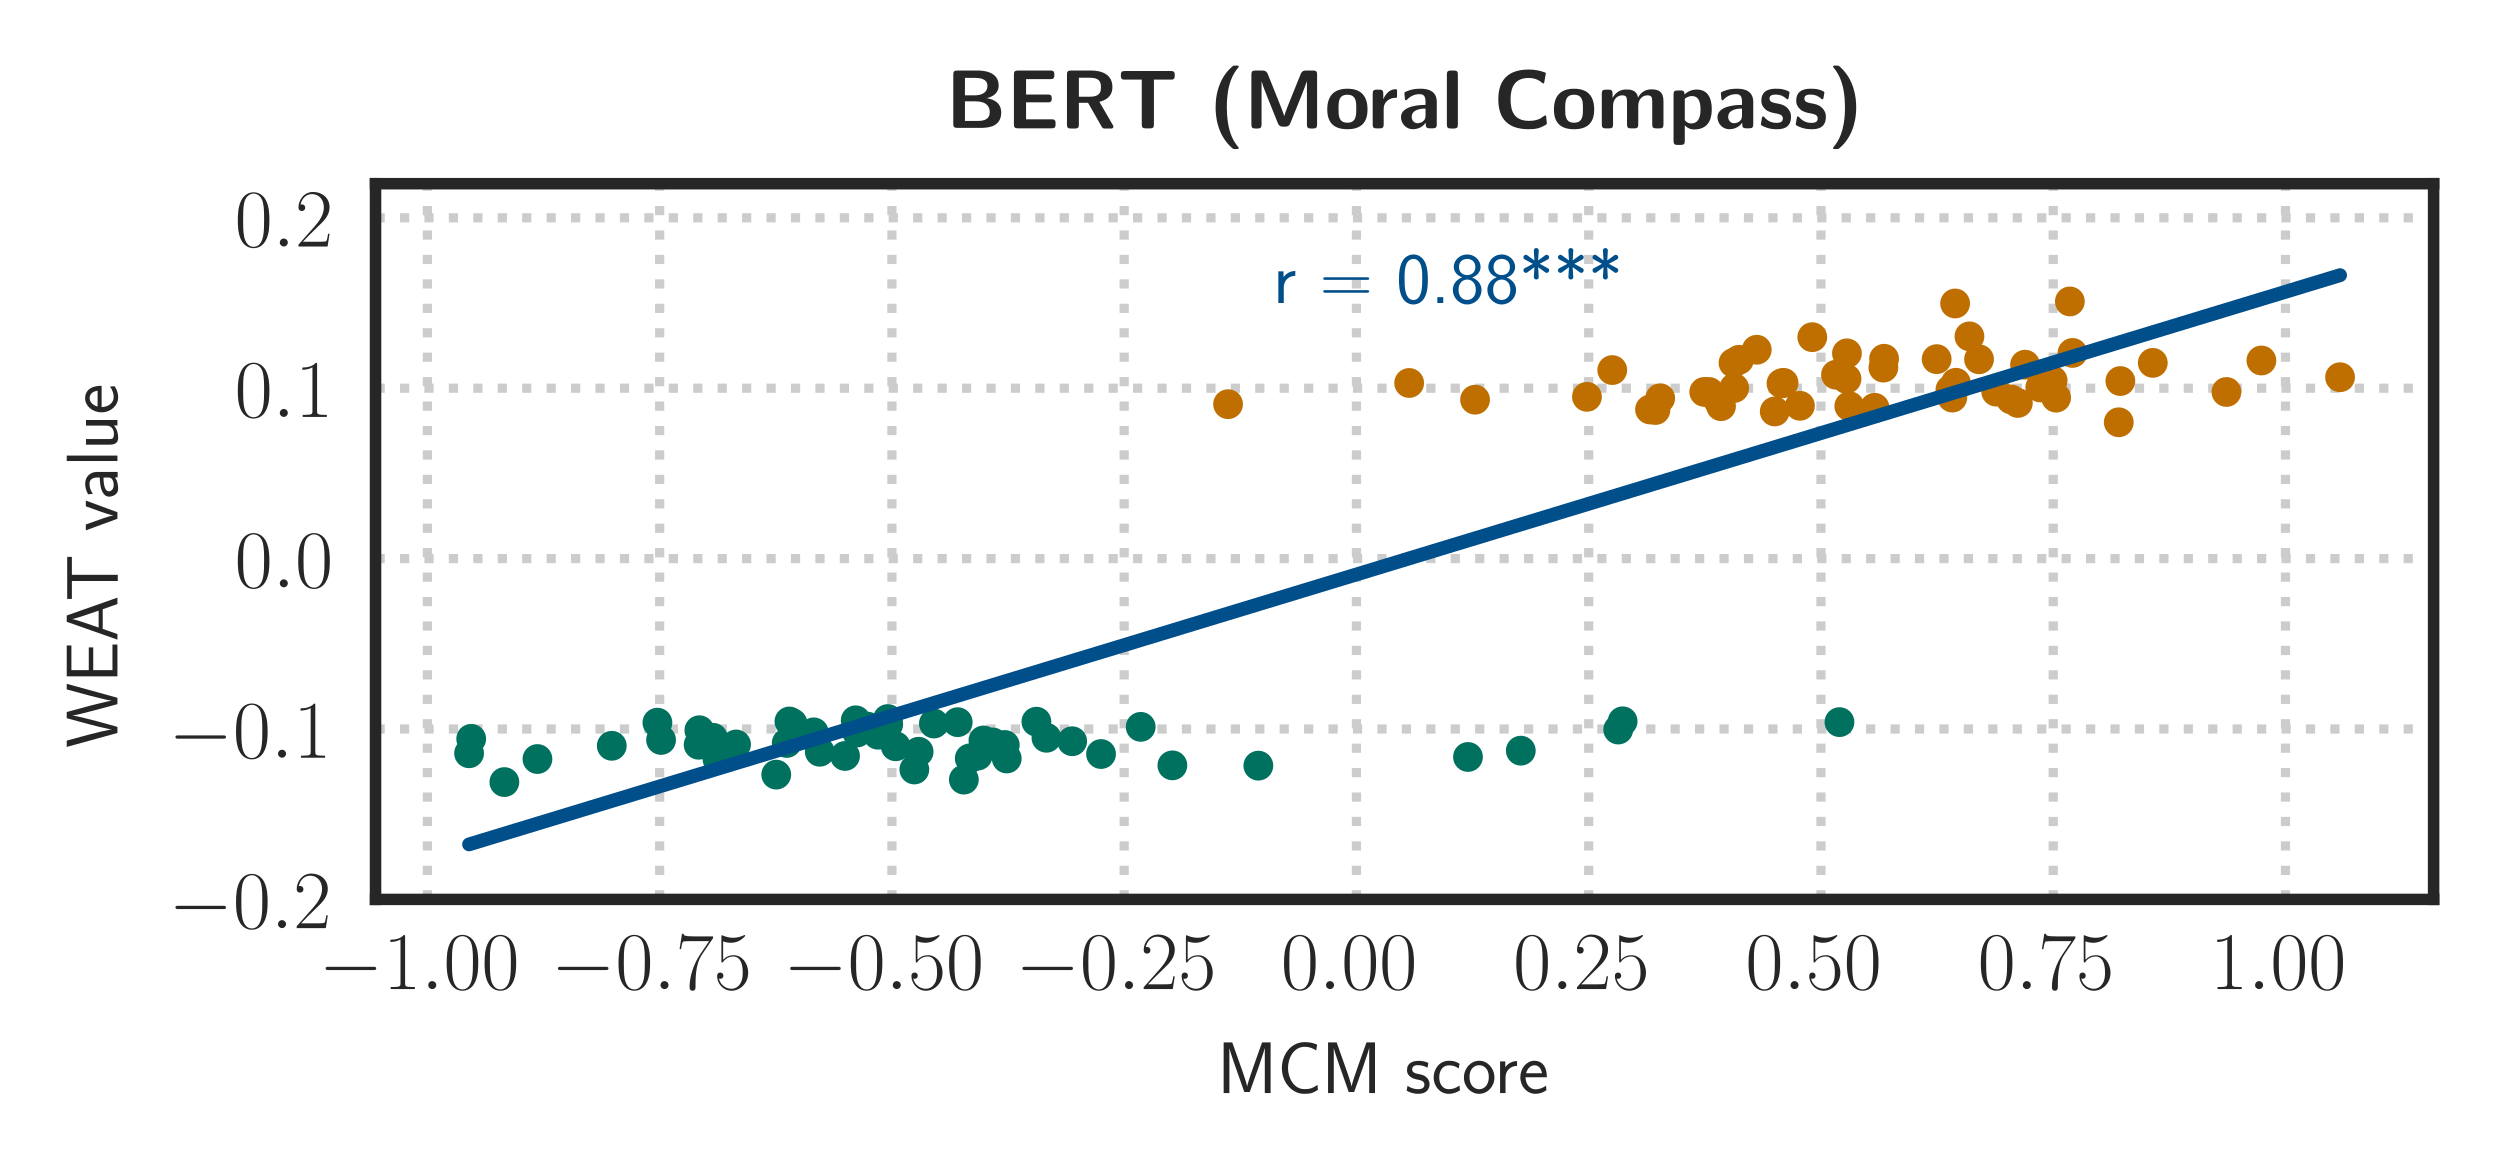 <?xml version="1.0" encoding="utf-8" standalone="no"?>
<!DOCTYPE svg PUBLIC "-//W3C//DTD SVG 1.1//EN"
  "http://www.w3.org/Graphics/SVG/1.1/DTD/svg11.dtd">
<!-- Created with matplotlib (https://matplotlib.org/) -->
<svg height="127.295pt" version="1.1" viewBox="0 0 271.127 127.295" width="271.127pt" xmlns="http://www.w3.org/2000/svg" xmlns:xlink="http://www.w3.org/1999/xlink">
 <defs>
  <style type="text/css">
*{stroke-linecap:butt;stroke-linejoin:round;}
  </style>
 </defs>
 <g id="figure_1">
  <g id="patch_1">
   <path d="M 0 127.295 
L 271.127 127.295 
L 271.127 -0 
L 0 -0 
z
" style="fill:#ffffff;"/>
  </g>
  <g id="axes_1">
   <g id="patch_2">
    <path d="M 40.727 97.541 
L 263.927 97.541 
L 263.927 19.925 
L 40.727 19.925 
z
" style="fill:#ffffff;"/>
   </g>
   <g id="matplotlib.axis_1">
    <g id="xtick_1">
     <g id="line2d_1">
      <path clip-path="url(#p88e2684f22)" d="M 46.351 97.541 
L 46.351 19.925 
" style="fill:none;stroke:#cccccc;stroke-dasharray:1,1.65;stroke-dashoffset:0;"/>
     </g>
     <g id="text_1">
      <!-- $-1.00$ -->
      <defs>
       <path d="M 65.906 23 
C 67.594 23 69.406 23 69.406 25 
C 69.406 27 67.594 27 65.906 27 
L 11.797 27 
C 10.094 27 8.297 27 8.297 25 
C 8.297 23 10.094 23 11.797 23 
z
" id="CMSY10-0"/>
       <path d="M 26.594 63.406 
C 26.594 65.5 26.5 65.5 25.094 65.5 
C 21.203 61.188 15.297 59.797 9.703 59.797 
C 9.406 59.797 8.906 59.797 8.797 59.5 
C 8.703 59.297 8.703 59.094 8.703 57 
C 11.797 57 17 57.594 21 59.984 
L 21 7.203 
C 21 3.688 20.797 2.5 12.203 2.5 
L 9.203 2.5 
L 9.203 0 
C 14 0 19 0 23.797 0 
C 28.594 0 33.594 0 38.406 0 
L 38.406 2.5 
L 35.406 2.5 
C 26.797 2.5 26.594 3.594 26.594 7.156 
z
" id="CMR17-49"/>
       <path d="M 18.406 4.797 
C 18.406 7.688 16 9.672 13.594 9.672 
C 10.703 9.672 8.703 7.281 8.703 4.891 
C 8.703 2 11.094 0 13.5 0 
C 16.406 0 18.406 2.391 18.406 4.797 
z
" id="CMMI12-58"/>
       <path d="M 42 31.641 
C 42 37.75 41.906 48.125 37.703 56.109 
C 34 63.109 28.094 65.594 22.906 65.594 
C 18.094 65.594 12 63.406 8.203 56.203 
C 4.203 48.719 3.797 39.438 3.797 31.641 
C 3.797 25.953 3.906 17.281 7 9.672 
C 11.297 -0.609 19 -2 22.906 -2 
C 27.5 -2 34.5 -0.109 38.594 9.375 
C 41.594 16.281 42 24.359 42 31.641 
z
M 22.906 -0.406 
C 16.5 -0.406 12.703 5.078 11.297 12.688 
C 10.203 18.562 10.203 27.156 10.203 32.75 
C 10.203 40.438 10.203 46.828 11.5 52.922 
C 13.406 61.391 19 64 22.906 64 
C 27 64 32.297 61.297 34.203 53.125 
C 35.5 47.438 35.594 40.734 35.594 32.75 
C 35.594 26.25 35.594 18.266 34.406 12.375 
C 32.297 1.484 26.406 -0.406 22.906 -0.406 
z
" id="CMR17-48"/>
      </defs>
      <g style="fill:#262626;" transform="translate(34.576 107.267)scale(0.09 -0.09)">
       <use transform="scale(0.996)" xlink:href="#CMSY10-0"/>
       <use transform="translate(77.487 0)scale(0.996)" xlink:href="#CMR17-49"/>
       <use transform="translate(123.178 0)scale(0.996)" xlink:href="#CMMI12-58"/>
       <use transform="translate(150.275 0)scale(0.996)" xlink:href="#CMR17-48"/>
       <use transform="translate(195.966 0)scale(0.996)" xlink:href="#CMR17-48"/>
      </g>
     </g>
    </g>
    <g id="xtick_2">
     <g id="line2d_2">
      <path clip-path="url(#p88e2684f22)" d="M 71.54 97.541 
L 71.54 19.925 
" style="fill:none;stroke:#cccccc;stroke-dasharray:1,1.65;stroke-dashoffset:0;"/>
     </g>
     <g id="text_2">
      <!-- $-0.75$ -->
      <defs>
       <path d="M 45.094 61.578 
L 45.094 63.766 
L 21.594 63.766 
C 9.906 63.766 9.703 65.078 9.297 67 
L 7.5 67 
L 4.594 48.344 
L 6.406 48.344 
C 6.703 50.234 7.406 55.312 8.594 57.203 
C 9.203 58 16.594 58 18.297 58 
L 40.297 58 
L 29.203 41.578 
C 21.797 30.531 16.703 15.609 16.703 2.578 
C 16.703 1.391 16.703 -2 20.297 -2 
C 23.906 -2 23.906 1.391 23.906 2.672 
L 23.906 7.266 
C 23.906 23.562 26.703 34.312 31.297 41.188 
z
" id="CMR17-55"/>
       <path d="M 11.406 57.688 
C 12.406 57.281 16.5 56 20.703 56 
C 30 56 35.094 61.109 38 64.062 
C 38 64.953 38 65.5 37.406 65.5 
C 37.297 65.5 37.094 65.5 36.297 65.047 
C 32.797 63.406 28.703 62.078 23.703 62.078 
C 20.703 62.078 16.203 62.484 11.297 64.672 
C 10.203 65.172 10 65.172 9.906 65.172 
C 9.406 65.172 9.297 65.062 9.297 63.078 
L 9.297 34.422 
C 9.297 32.641 9.297 32.141 10.297 32.141 
C 10.797 32.141 11 32.344 11.5 33.031 
C 14.703 37.516 19.094 39.406 24.094 39.406 
C 27.594 39.406 35.094 37.219 35.094 20.141 
C 35.094 16.953 35.094 11.172 32.094 6.578 
C 29.594 2.484 25.703 0.391 21.406 0.391 
C 14.797 0.391 8.094 5 6.297 12.719 
C 6.703 12.609 7.5 12.422 7.906 12.422 
C 9.203 12.422 11.703 13.125 11.703 16.219 
C 11.703 18.906 9.797 20 7.906 20 
C 5.594 20 4.094 18.594 4.094 15.797 
C 4.094 7.094 11 -2 21.594 -2 
C 31.906 -2 41.703 6.875 41.703 19.75 
C 41.703 31.719 33.906 41 24.203 41 
C 19.094 41 14.797 39.109 11.406 35.531 
z
" id="CMR17-53"/>
      </defs>
      <g style="fill:#262626;" transform="translate(59.765 107.267)scale(0.09 -0.09)">
       <use transform="scale(0.996)" xlink:href="#CMSY10-0"/>
       <use transform="translate(77.487 0)scale(0.996)" xlink:href="#CMR17-48"/>
       <use transform="translate(123.178 0)scale(0.996)" xlink:href="#CMMI12-58"/>
       <use transform="translate(150.275 0)scale(0.996)" xlink:href="#CMR17-55"/>
       <use transform="translate(195.966 0)scale(0.996)" xlink:href="#CMR17-53"/>
      </g>
     </g>
    </g>
    <g id="xtick_3">
     <g id="line2d_3">
      <path clip-path="url(#p88e2684f22)" d="M 96.729 97.541 
L 96.729 19.925 
" style="fill:none;stroke:#cccccc;stroke-dasharray:1,1.65;stroke-dashoffset:0;"/>
     </g>
     <g id="text_3">
      <!-- $-0.50$ -->
      <g style="fill:#262626;" transform="translate(84.954 107.267)scale(0.09 -0.09)">
       <use transform="scale(0.996)" xlink:href="#CMSY10-0"/>
       <use transform="translate(77.487 0)scale(0.996)" xlink:href="#CMR17-48"/>
       <use transform="translate(123.178 0)scale(0.996)" xlink:href="#CMMI12-58"/>
       <use transform="translate(150.275 0)scale(0.996)" xlink:href="#CMR17-53"/>
       <use transform="translate(195.966 0)scale(0.996)" xlink:href="#CMR17-48"/>
      </g>
     </g>
    </g>
    <g id="xtick_4">
     <g id="line2d_4">
      <path clip-path="url(#p88e2684f22)" d="M 121.918 97.541 
L 121.918 19.925 
" style="fill:none;stroke:#cccccc;stroke-dasharray:1,1.65;stroke-dashoffset:0;"/>
     </g>
     <g id="text_4">
      <!-- $-0.25$ -->
      <defs>
       <path d="M 41.703 15.453 
L 39.906 15.453 
C 38.906 8.375 38.094 7.172 37.703 6.562 
C 37.203 5.766 30 5.766 28.594 5.766 
L 9.406 5.766 
C 13 9.672 20 16.75 28.5 24.953 
C 34.594 30.734 41.703 37.531 41.703 47.422 
C 41.703 59.219 32.297 66 21.797 66 
C 10.797 66 4.094 56.312 4.094 47.344 
C 4.094 43.438 7 42.938 8.203 42.938 
C 9.203 42.938 12.203 43.547 12.203 47.031 
C 12.203 50.109 9.594 51 8.203 51 
C 7.594 51 7 50.906 6.594 50.703 
C 8.5 59.219 14.297 63.406 20.406 63.406 
C 29.094 63.406 34.797 56.516 34.797 47.422 
C 34.797 38.734 29.703 31.25 24 24.75 
L 4.094 2.281 
L 4.094 0 
L 39.297 0 
z
" id="CMR17-50"/>
      </defs>
      <g style="fill:#262626;" transform="translate(110.143 107.267)scale(0.09 -0.09)">
       <use transform="scale(0.996)" xlink:href="#CMSY10-0"/>
       <use transform="translate(77.487 0)scale(0.996)" xlink:href="#CMR17-48"/>
       <use transform="translate(123.178 0)scale(0.996)" xlink:href="#CMMI12-58"/>
       <use transform="translate(150.275 0)scale(0.996)" xlink:href="#CMR17-50"/>
       <use transform="translate(195.966 0)scale(0.996)" xlink:href="#CMR17-53"/>
      </g>
     </g>
    </g>
    <g id="xtick_5">
     <g id="line2d_5">
      <path clip-path="url(#p88e2684f22)" d="M 147.107 97.541 
L 147.107 19.925 
" style="fill:none;stroke:#cccccc;stroke-dasharray:1,1.65;stroke-dashoffset:0;"/>
     </g>
     <g id="text_5">
      <!-- $0.00$ -->
      <g style="fill:#262626;" transform="translate(138.916 107.267)scale(0.09 -0.09)">
       <use transform="scale(0.996)" xlink:href="#CMR17-48"/>
       <use transform="translate(45.69 0)scale(0.996)" xlink:href="#CMMI12-58"/>
       <use transform="translate(72.788 0)scale(0.996)" xlink:href="#CMR17-48"/>
       <use transform="translate(118.478 0)scale(0.996)" xlink:href="#CMR17-48"/>
      </g>
     </g>
    </g>
    <g id="xtick_6">
     <g id="line2d_6">
      <path clip-path="url(#p88e2684f22)" d="M 172.296 97.541 
L 172.296 19.925 
" style="fill:none;stroke:#cccccc;stroke-dasharray:1,1.65;stroke-dashoffset:0;"/>
     </g>
     <g id="text_6">
      <!-- $0.25$ -->
      <g style="fill:#262626;" transform="translate(164.105 107.267)scale(0.09 -0.09)">
       <use transform="scale(0.996)" xlink:href="#CMR17-48"/>
       <use transform="translate(45.69 0)scale(0.996)" xlink:href="#CMMI12-58"/>
       <use transform="translate(72.788 0)scale(0.996)" xlink:href="#CMR17-50"/>
       <use transform="translate(118.478 0)scale(0.996)" xlink:href="#CMR17-53"/>
      </g>
     </g>
    </g>
    <g id="xtick_7">
     <g id="line2d_7">
      <path clip-path="url(#p88e2684f22)" d="M 197.485 97.541 
L 197.485 19.925 
" style="fill:none;stroke:#cccccc;stroke-dasharray:1,1.65;stroke-dashoffset:0;"/>
     </g>
     <g id="text_7">
      <!-- $0.50$ -->
      <g style="fill:#262626;" transform="translate(189.294 107.267)scale(0.09 -0.09)">
       <use transform="scale(0.996)" xlink:href="#CMR17-48"/>
       <use transform="translate(45.69 0)scale(0.996)" xlink:href="#CMMI12-58"/>
       <use transform="translate(72.788 0)scale(0.996)" xlink:href="#CMR17-53"/>
       <use transform="translate(118.478 0)scale(0.996)" xlink:href="#CMR17-48"/>
      </g>
     </g>
    </g>
    <g id="xtick_8">
     <g id="line2d_8">
      <path clip-path="url(#p88e2684f22)" d="M 222.674 97.541 
L 222.674 19.925 
" style="fill:none;stroke:#cccccc;stroke-dasharray:1,1.65;stroke-dashoffset:0;"/>
     </g>
     <g id="text_8">
      <!-- $0.75$ -->
      <g style="fill:#262626;" transform="translate(214.483 107.267)scale(0.09 -0.09)">
       <use transform="scale(0.996)" xlink:href="#CMR17-48"/>
       <use transform="translate(45.69 0)scale(0.996)" xlink:href="#CMMI12-58"/>
       <use transform="translate(72.788 0)scale(0.996)" xlink:href="#CMR17-55"/>
       <use transform="translate(118.478 0)scale(0.996)" xlink:href="#CMR17-53"/>
      </g>
     </g>
    </g>
    <g id="xtick_9">
     <g id="line2d_9">
      <path clip-path="url(#p88e2684f22)" d="M 247.863 97.541 
L 247.863 19.925 
" style="fill:none;stroke:#cccccc;stroke-dasharray:1,1.65;stroke-dashoffset:0;"/>
     </g>
     <g id="text_9">
      <!-- $1.00$ -->
      <g style="fill:#262626;" transform="translate(239.672 107.267)scale(0.09 -0.09)">
       <use transform="scale(0.996)" xlink:href="#CMR17-49"/>
       <use transform="translate(45.69 0)scale(0.996)" xlink:href="#CMMI12-58"/>
       <use transform="translate(72.788 0)scale(0.996)" xlink:href="#CMR17-48"/>
       <use transform="translate(118.478 0)scale(0.996)" xlink:href="#CMR17-48"/>
      </g>
     </g>
    </g>
    <g id="text_10">
     <!-- MCM score -->
     <defs>
      <path d="M 49.906 37.047 
L 45.094 23.016 
C 44.297 20.422 41.594 12.359 41 9.172 
L 40.906 9.172 
C 40.594 11.172 40 13.266 38.406 18.344 
C 37.5 21.328 36.5 24.406 35.5 27.203 
L 20.703 69 
L 9 69 
L 9 0 
L 16.797 0 
L 16.797 60.938 
L 16.906 60.938 
C 16.906 60.844 17.797 56.453 23.906 39.047 
L 37.094 1.5 
L 44.5 1.5 
L 56.406 34.859 
C 57.203 37.156 59.703 44.422 60.797 47.906 
C 61.797 50.891 64.297 58.25 64.906 61.141 
L 65 61.141 
L 65 0 
L 72.906 0 
L 72.906 69 
L 61.297 69 
z
" id="CMSS17-77"/>
      <path d="M 54.703 11.156 
C 48 6.672 44.906 5.375 36.797 5.375 
C 22.797 5.375 14.594 20.359 14.594 34.047 
C 14.594 48.625 23 63 37.203 63 
C 43.594 63 47.797 61.219 52.906 58.047 
L 54.297 65.891 
C 49.5 68.281 43.406 69.375 37.297 69.375 
C 18.094 69.375 6.203 51.812 6.203 34.047 
C 6.203 14.484 20.297 -1 36.297 -1 
C 44.906 -1 47.906 -0.297 55.297 4.375 
z
" id="CMSS17-67"/>
      <path d="M 32.203 41.047 
C 26.297 43.859 21.703 43.859 18.703 43.859 
C 11.594 43.859 3.094 41.375 3.094 31.297 
C 3.094 21.234 14.094 19.031 17.094 18.422 
C 21.703 17.531 26.797 16.531 26.797 11.562 
C 26.797 5.266 19.594 5.266 18.297 5.266 
C 14.297 5.266 8.797 6.359 3.797 9.969 
L 2.594 3.281 
C 8.297 0 13.797 -1 18.406 -1 
C 30.703 -1 33.797 6.5 33.797 12.203 
C 33.797 17.094 31 20.391 29.094 21.891 
C 25.797 24.5 24.594 24.797 16.406 26.5 
C 15 26.703 10.094 27.797 10.094 32.281 
C 10.094 38 16.406 38 17.797 38 
C 24.297 38 28.297 35.984 31 34.5 
z
" id="CMSS17-115"/>
      <path d="M 38.5 39.703 
C 38.5 40.391 33.906 42.406 32.703 42.797 
C 29.406 44 25.203 44 24.094 44 
C 11.094 44 3.297 32.703 3.297 21.297 
C 3.297 9.297 12 -1 23.703 -1 
C 30.406 -1 35.203 1.188 39.094 3.781 
L 38.5 10.375 
C 34.203 7.078 29.203 5.266 23.797 5.266 
C 16 5.266 10.906 12.094 10.906 21.391 
C 10.906 28.609 14.203 37.719 24.203 37.719 
C 29.703 37.719 32.797 36.609 37.406 33.516 
z
" id="CMSS17-99"/>
      <path d="M 44.203 21.188 
C 44.203 34 34.703 44 23.5 44 
C 12 44 2.703 33.703 2.703 21.188 
C 2.703 8.5 12.297 -1 23.406 -1 
C 34.797 -1 44.203 8.797 44.203 21.188 
z
M 23.5 5.266 
C 16.406 5.266 10.297 11.078 10.297 22 
C 10.297 33.609 17.406 37.922 23.406 37.922 
C 29.906 37.922 36.594 33.219 36.594 22 
C 36.594 10.672 30.094 5.266 23.5 5.266 
z
" id="CMSS17-111"/>
      <path d="M 14.906 21.297 
C 14.906 30.703 21.797 37 30.594 37 
L 30.594 43.578 
C 24.203 43.578 18.203 40.391 14.594 35.203 
L 14.594 43.094 
L 7.5 43.094 
L 7.5 0 
L 14.906 0 
z
" id="CMSS17-114"/>
      <path d="M 39.094 21.516 
C 39.094 24.844 38.906 31.297 35.703 36.641 
C 32.203 42.391 26.5 44 22.203 44 
C 11.797 44 3 34.188 3 21.484 
C 3 9.094 12.094 -1 23.594 -1 
C 28.094 -1 33.594 0.297 38.594 3.875 
C 38.594 4.281 38.406 6.469 38.297 6.562 
C 38.297 6.766 38 9.844 38 10.25 
C 33.203 6.359 27.703 5.078 23.703 5.078 
C 17.297 5.078 10.406 10.422 10.094 21.516 
z
M 10.906 27 
C 12.203 32.562 16.594 37.828 22.203 37.828 
C 23.703 37.828 30.703 37.828 32.5 27 
z
" id="CMSS17-101"/>
     </defs>
     <g style="fill:#262626;" transform="translate(131.989 118.546)scale(0.08 -0.08)">
      <use transform="scale(0.996)" xlink:href="#CMSS17-77"/>
      <use transform="translate(81.676 0)scale(0.996)" xlink:href="#CMSS17-67"/>
      <use transform="translate(141.532 0)scale(0.996)" xlink:href="#CMSS17-77"/>
      <use transform="translate(254.437 0)scale(0.996)" xlink:href="#CMSS17-115"/>
      <use transform="translate(290.35 0)scale(0.996)" xlink:href="#CMSS17-99"/>
      <use transform="translate(331.989 0)scale(0.996)" xlink:href="#CMSS17-111"/>
      <use transform="translate(376.23 0)scale(0.996)" xlink:href="#CMSS17-114"/>
      <use transform="translate(408.14 0)scale(0.996)" xlink:href="#CMSS17-101"/>
     </g>
    </g>
   </g>
   <g id="matplotlib.axis_2">
    <g id="ytick_1">
     <g id="line2d_10">
      <path clip-path="url(#p88e2684f22)" d="M 40.727 97.541 
L 263.927 97.541 
" style="fill:none;stroke:#cccccc;stroke-dasharray:1,1.65;stroke-dashoffset:0;"/>
     </g>
     <g id="text_11">
      <!-- $-0.2$ -->
      <g style="fill:#262626;" transform="translate(18.285 100.654)scale(0.09 -0.09)">
       <use transform="scale(0.996)" xlink:href="#CMSY10-0"/>
       <use transform="translate(77.487 0)scale(0.996)" xlink:href="#CMR17-48"/>
       <use transform="translate(123.178 0)scale(0.996)" xlink:href="#CMMI12-58"/>
       <use transform="translate(150.275 0)scale(0.996)" xlink:href="#CMR17-50"/>
      </g>
     </g>
    </g>
    <g id="ytick_2">
     <g id="line2d_11">
      <path clip-path="url(#p88e2684f22)" d="M 40.727 79.061 
L 263.927 79.061 
" style="fill:none;stroke:#cccccc;stroke-dasharray:1,1.65;stroke-dashoffset:0;"/>
     </g>
     <g id="text_12">
      <!-- $-0.1$ -->
      <g style="fill:#262626;" transform="translate(18.285 82.174)scale(0.09 -0.09)">
       <use transform="scale(0.996)" xlink:href="#CMSY10-0"/>
       <use transform="translate(77.487 0)scale(0.996)" xlink:href="#CMR17-48"/>
       <use transform="translate(123.178 0)scale(0.996)" xlink:href="#CMMI12-58"/>
       <use transform="translate(150.275 0)scale(0.996)" xlink:href="#CMR17-49"/>
      </g>
     </g>
    </g>
    <g id="ytick_3">
     <g id="line2d_12">
      <path clip-path="url(#p88e2684f22)" d="M 40.727 60.581 
L 263.927 60.581 
" style="fill:none;stroke:#cccccc;stroke-dasharray:1,1.65;stroke-dashoffset:0;"/>
     </g>
     <g id="text_13">
      <!-- $0.0$ -->
      <g style="fill:#262626;" transform="translate(25.452 63.694)scale(0.09 -0.09)">
       <use transform="scale(0.996)" xlink:href="#CMR17-48"/>
       <use transform="translate(45.69 0)scale(0.996)" xlink:href="#CMMI12-58"/>
       <use transform="translate(72.788 0)scale(0.996)" xlink:href="#CMR17-48"/>
      </g>
     </g>
    </g>
    <g id="ytick_4">
     <g id="line2d_13">
      <path clip-path="url(#p88e2684f22)" d="M 40.727 42.101 
L 263.927 42.101 
" style="fill:none;stroke:#cccccc;stroke-dasharray:1,1.65;stroke-dashoffset:0;"/>
     </g>
     <g id="text_14">
      <!-- $0.1$ -->
      <g style="fill:#262626;" transform="translate(25.452 45.214)scale(0.09 -0.09)">
       <use transform="scale(0.996)" xlink:href="#CMR17-48"/>
       <use transform="translate(45.69 0)scale(0.996)" xlink:href="#CMMI12-58"/>
       <use transform="translate(72.788 0)scale(0.996)" xlink:href="#CMR17-49"/>
      </g>
     </g>
    </g>
    <g id="ytick_5">
     <g id="line2d_14">
      <path clip-path="url(#p88e2684f22)" d="M 40.727 23.621 
L 263.927 23.621 
" style="fill:none;stroke:#cccccc;stroke-dasharray:1,1.65;stroke-dashoffset:0;"/>
     </g>
     <g id="text_15">
      <!-- $0.2$ -->
      <g style="fill:#262626;" transform="translate(25.452 26.734)scale(0.09 -0.09)">
       <use transform="scale(0.996)" xlink:href="#CMR17-48"/>
       <use transform="translate(45.69 0)scale(0.996)" xlink:href="#CMMI12-58"/>
       <use transform="translate(72.788 0)scale(0.996)" xlink:href="#CMR17-50"/>
      </g>
     </g>
    </g>
    <g id="text_16">
     <!-- WEAT value -->
     <defs>
      <path d="M 87.203 69 
L 79.594 69 
L 71.203 38.078 
C 69.906 33.094 68.703 28.141 67.5 23.156 
C 65.703 15.797 64.406 10.641 64.203 8.047 
L 64.094 8.047 
C 63.906 10.734 62.594 16.391 61 22.766 
C 59.797 28.047 58.5 33.297 57.094 38.469 
L 48.797 69 
L 40.406 69 
L 32.5 40.031 
L 28.5 24.203 
C 25.5 11.672 25.406 9.875 25.203 7.891 
L 25.094 7.891 
C 25.094 8.484 24.703 11.766 21.906 23.406 
C 20.5 29.188 19.094 35.062 17.594 40.641 
L 9.906 69 
L 1.297 69 
L 20.297 0 
L 28.594 0 
L 36.5 28.734 
L 40.5 44.547 
C 43.203 55.688 43.797 58.469 44 60.953 
L 44.094 60.953 
C 44.094 60.562 45 54.281 48.906 39.766 
L 59.5 0 
L 68.203 0 
z
" id="CMSS17-87"/>
      <path d="M 30.594 6.766 
C 22.594 6.766 19 6.766 17.203 6.766 
L 17.203 32.922 
L 48.203 32.922 
L 48.203 39 
L 17.203 39 
L 17.203 62.641 
L 30.094 62.641 
C 31.297 62.641 32.5 62.641 33.703 62.641 
L 50.797 62.641 
L 50.797 69 
L 8.797 69 
L 8.797 0 
L 52.094 0 
L 52.094 6.766 
z
" id="CMSS17-69"/>
      <path d="M 35.5 69 
L 26.906 69 
L 2.594 0 
L 10.203 0 
L 17.203 20 
L 44 20 
L 51.094 0 
L 59.797 0 
z
M 42.094 25.578 
L 19.094 25.578 
C 23.906 39.5 29.906 56.844 30.594 61.328 
L 30.703 61.328 
C 31.406 57.234 33.406 51.266 35.094 46.188 
z
" id="CMSS17-65"/>
      <path d="M 36.203 62 
L 44.5 62 
C 45.703 62 46.906 62 48.094 62 
L 60.594 62 
L 60.594 68.375 
L 3.406 68.375 
L 3.406 62 
L 15.906 62 
C 17.094 62 18.297 62 19.5 62 
L 27.797 62 
L 27.797 -0.5 
L 36.203 -0.5 
z
" id="CMSS17-84"/>
      <path d="M 41.797 43 
L 34 43 
L 27.297 24.312 
C 25.203 18.203 22.203 9.797 21.703 5.5 
L 21.594 5.5 
C 21.406 7.312 20.594 9.906 20.094 11.703 
C 19.5 13.906 18.703 16.5 18.094 18.312 
L 9.297 43 
L 1.297 43 
L 17.094 0 
L 26 0 
z
" id="CMSS17-118"/>
      <path d="M 37.594 27.984 
C 37.594 37.375 30.906 43.875 21.906 43.875 
C 17.5 43.875 12.703 43.078 7.203 39.891 
L 7.797 33.359 
C 10.297 35.125 14.594 38 21.797 38 
C 26.906 38 30 34.062 30 27.844 
L 30 24 
C 14 24 4 19.344 4 11.344 
C 4 7.203 6.5 -1 14.797 -1 
C 16.297 -1 24.406 -1 30.203 3.391 
L 30.203 -0.297 
L 37.594 -0.297 
z
M 30 12.75 
C 30 10.953 30 8.562 27 6.781 
C 24.406 5.078 21.094 5.078 19.703 5.078 
C 14.703 5.078 11.297 7.984 11.297 11.625 
C 11.297 18.922 26.906 18.922 30 18.922 
z
" id="CMSS17-97"/>
      <path d="M 14.797 69 
L 7.406 69 
L 7.406 0 
L 14.797 0 
z
" id="CMSS17-108"/>
      <path d="M 40.906 42.797 
L 33.297 42.797 
L 33.297 15.188 
C 33.297 7.781 27.906 4.781 22.203 4.781 
C 15.594 4.781 15 6.984 15 11.078 
L 15 42.797 
L 7.406 42.797 
L 7.406 10.594 
C 7.406 2.797 10.094 -1 17 -1 
C 20.406 -1 28.094 -0.203 33.5 4.781 
L 33.5 0 
L 40.906 0 
z
" id="CMSS17-117"/>
     </defs>
     <g style="fill:#262626;" transform="translate(12.735 81.108)rotate(-90)scale(0.08 -0.08)">
      <use transform="scale(0.996)" xlink:href="#CMSS17-87"/>
      <use transform="translate(88.242 0)scale(0.996)" xlink:href="#CMSS17-69"/>
      <use transform="translate(144.134 0)scale(0.996)" xlink:href="#CMSS17-65"/>
      <use transform="translate(198.545 0)scale(0.996)" xlink:href="#CMSS17-84"/>
      <use transform="translate(293.593 0)scale(0.996)" xlink:href="#CMSS17-118"/>
      <use transform="translate(336.593 0)scale(0.996)" xlink:href="#CMSS17-97"/>
      <use transform="translate(381.515 0)scale(0.996)" xlink:href="#CMSS17-108"/>
      <use transform="translate(403.696 0)scale(0.996)" xlink:href="#CMSS17-117"/>
      <use transform="translate(451.901 0)scale(0.996)" xlink:href="#CMSS17-101"/>
     </g>
    </g>
   </g>
   <g id="PathCollection_1">
    <defs>
     <path d="M 0 1.118 
C 0.297 1.118 0.581 1 0.791 0.791 
C 1 0.581 1.118 0.297 1.118 0 
C 1.118 -0.297 1 -0.581 0.791 -0.791 
C 0.581 -1 0.297 -1.118 0 -1.118 
C -0.297 -1.118 -0.581 -1 -0.791 -0.791 
C -1 -0.581 -1.118 -0.297 -1.118 0 
C -1.118 0.297 -1 0.581 -0.791 0.791 
C -0.581 1 -0.297 1.118 0 1.118 
z
" id="med2cdd4a96" style="stroke:#be6f00;"/>
    </defs>
    <g clip-path="url(#p88e2684f22)">
     <use style="fill:#be6f00;stroke:#be6f00;" x="218.838" xlink:href="#med2cdd4a96" y="43.7"/>
     <use style="fill:#be6f00;stroke:#be6f00;" x="229.954" xlink:href="#med2cdd4a96" y="41.323"/>
     <use style="fill:#be6f00;stroke:#be6f00;" x="212.116" xlink:href="#med2cdd4a96" y="41.512"/>
     <use style="fill:#be6f00;stroke:#be6f00;" x="203.302" xlink:href="#med2cdd4a96" y="44.225"/>
     <use style="fill:#be6f00;stroke:#be6f00;" x="152.825" xlink:href="#med2cdd4a96" y="41.534"/>
     <use style="fill:#be6f00;stroke:#be6f00;" x="200.56" xlink:href="#med2cdd4a96" y="44.046"/>
     <use style="fill:#be6f00;stroke:#be6f00;" x="219.619" xlink:href="#med2cdd4a96" y="39.552"/>
     <use style="fill:#be6f00;stroke:#be6f00;" x="184.828" xlink:href="#med2cdd4a96" y="42.504"/>
     <use style="fill:#be6f00;stroke:#be6f00;" x="222.989" xlink:href="#med2cdd4a96" y="43.125"/>
     <use style="fill:#be6f00;stroke:#be6f00;" x="224.767" xlink:href="#med2cdd4a96" y="38.277"/>
     <use style="fill:#be6f00;stroke:#be6f00;" x="222.612" xlink:href="#med2cdd4a96" y="41.273"/>
     <use style="fill:#be6f00;stroke:#be6f00;" x="216.492" xlink:href="#med2cdd4a96" y="42.474"/>
     <use style="fill:#be6f00;stroke:#be6f00;" x="229.781" xlink:href="#med2cdd4a96" y="45.797"/>
     <use style="fill:#be6f00;stroke:#be6f00;" x="211.729" xlink:href="#med2cdd4a96" y="43.116"/>
     <use style="fill:#be6f00;stroke:#be6f00;" x="221.271" xlink:href="#med2cdd4a96" y="42.02"/>
     <use style="fill:#be6f00;stroke:#be6f00;" x="214.628" xlink:href="#med2cdd4a96" y="38.965"/>
     <use style="fill:#be6f00;stroke:#be6f00;" x="224.478" xlink:href="#med2cdd4a96" y="32.691"/>
     <use style="fill:#be6f00;stroke:#be6f00;" x="218.1" xlink:href="#med2cdd4a96" y="43.319"/>
     <use style="fill:#be6f00;stroke:#be6f00;" x="179.534" xlink:href="#med2cdd4a96" y="44.465"/>
     <use style="fill:#be6f00;stroke:#be6f00;" x="188.002" xlink:href="#med2cdd4a96" y="39.356"/>
     <use style="fill:#be6f00;stroke:#be6f00;" x="200.257" xlink:href="#med2cdd4a96" y="41.087"/>
     <use style="fill:#be6f00;stroke:#be6f00;" x="213.589" xlink:href="#med2cdd4a96" y="36.478"/>
     <use style="fill:#be6f00;stroke:#be6f00;" x="211.524" xlink:href="#med2cdd4a96" y="42.258"/>
     <use style="fill:#be6f00;stroke:#be6f00;" x="193.43" xlink:href="#med2cdd4a96" y="41.519"/>
     <use style="fill:#be6f00;stroke:#be6f00;" x="185.353" xlink:href="#med2cdd4a96" y="42.51"/>
     <use style="fill:#be6f00;stroke:#be6f00;" x="233.472" xlink:href="#med2cdd4a96" y="39.353"/>
     <use style="fill:#be6f00;stroke:#be6f00;" x="212.035" xlink:href="#med2cdd4a96" y="32.912"/>
     <use style="fill:#be6f00;stroke:#be6f00;" x="210.033" xlink:href="#med2cdd4a96" y="38.949"/>
     <use style="fill:#be6f00;stroke:#be6f00;" x="186.646" xlink:href="#med2cdd4a96" y="44.05"/>
     <use style="fill:#be6f00;stroke:#be6f00;" x="186.323" xlink:href="#med2cdd4a96" y="43.391"/>
     <use style="fill:#be6f00;stroke:#be6f00;" x="196.542" xlink:href="#med2cdd4a96" y="36.567"/>
     <use style="fill:#be6f00;stroke:#be6f00;" x="133.186" xlink:href="#med2cdd4a96" y="43.833"/>
     <use style="fill:#be6f00;stroke:#be6f00;" x="172.107" xlink:href="#med2cdd4a96" y="43.035"/>
     <use style="fill:#be6f00;stroke:#be6f00;" x="200.303" xlink:href="#med2cdd4a96" y="38.321"/>
     <use style="fill:#be6f00;stroke:#be6f00;" x="159.972" xlink:href="#med2cdd4a96" y="43.347"/>
     <use style="fill:#be6f00;stroke:#be6f00;" x="180.05" xlink:href="#med2cdd4a96" y="43.191"/>
     <use style="fill:#be6f00;stroke:#be6f00;" x="195.205" xlink:href="#med2cdd4a96" y="44.008"/>
     <use style="fill:#be6f00;stroke:#be6f00;" x="245.25" xlink:href="#med2cdd4a96" y="39.095"/>
     <use style="fill:#be6f00;stroke:#be6f00;" x="199.113" xlink:href="#med2cdd4a96" y="40.639"/>
     <use style="fill:#be6f00;stroke:#be6f00;" x="204.332" xlink:href="#med2cdd4a96" y="38.909"/>
     <use style="fill:#be6f00;stroke:#be6f00;" x="188.595" xlink:href="#med2cdd4a96" y="39.02"/>
     <use style="fill:#be6f00;stroke:#be6f00;" x="193.203" xlink:href="#med2cdd4a96" y="41.582"/>
     <use style="fill:#be6f00;stroke:#be6f00;" x="188.07" xlink:href="#med2cdd4a96" y="42.078"/>
     <use style="fill:#be6f00;stroke:#be6f00;" x="241.46" xlink:href="#med2cdd4a96" y="42.51"/>
     <use style="fill:#be6f00;stroke:#be6f00;" x="174.853" xlink:href="#med2cdd4a96" y="40.134"/>
     <use style="fill:#be6f00;stroke:#be6f00;" x="192.473" xlink:href="#med2cdd4a96" y="44.623"/>
     <use style="fill:#be6f00;stroke:#be6f00;" x="178.948" xlink:href="#med2cdd4a96" y="44.408"/>
     <use style="fill:#be6f00;stroke:#be6f00;" x="204.254" xlink:href="#med2cdd4a96" y="39.866"/>
     <use style="fill:#be6f00;stroke:#be6f00;" x="190.521" xlink:href="#med2cdd4a96" y="37.93"/>
     <use style="fill:#be6f00;stroke:#be6f00;" x="253.782" xlink:href="#med2cdd4a96" y="40.911"/>
    </g>
   </g>
   <g id="PathCollection_2">
    <defs>
     <path d="M 0 1.118 
C 0.297 1.118 0.581 1 0.791 0.791 
C 1 0.581 1.118 0.297 1.118 0 
C 1.118 -0.297 1 -0.581 0.791 -0.791 
C 0.581 -1 0.297 -1.118 0 -1.118 
C -0.297 -1.118 -0.581 -1 -0.791 -0.791 
C -1 -0.581 -1.118 -0.297 -1.118 0 
C -1.118 0.297 -1 0.581 -0.791 0.791 
C -0.581 1 -0.297 1.118 0 1.118 
z
" id="ma01866a950" style="stroke:#00715e;"/>
    </defs>
    <g clip-path="url(#p88e2684f22)">
     <use style="fill:#00715e;stroke:#00715e;" x="103.864" xlink:href="#ma01866a950" y="78.322"/>
     <use style="fill:#00715e;stroke:#00715e;" x="71.296" xlink:href="#ma01866a950" y="78.373"/>
     <use style="fill:#00715e;stroke:#00715e;" x="88.254" xlink:href="#ma01866a950" y="79.425"/>
     <use style="fill:#00715e;stroke:#00715e;" x="99.16" xlink:href="#ma01866a950" y="83.451"/>
     <use style="fill:#00715e;stroke:#00715e;" x="99.626" xlink:href="#ma01866a950" y="81.527"/>
     <use style="fill:#00715e;stroke:#00715e;" x="71.694" xlink:href="#ma01866a950" y="80.249"/>
     <use style="fill:#00715e;stroke:#00715e;" x="58.286" xlink:href="#ma01866a950" y="82.318"/>
     <use style="fill:#00715e;stroke:#00715e;" x="159.205" xlink:href="#ma01866a950" y="82.093"/>
     <use style="fill:#00715e;stroke:#00715e;" x="106.033" xlink:href="#ma01866a950" y="81.947"/>
     <use style="fill:#00715e;stroke:#00715e;" x="92.965" xlink:href="#ma01866a950" y="79.441"/>
     <use style="fill:#00715e;stroke:#00715e;" x="77.811" xlink:href="#ma01866a950" y="82.332"/>
     <use style="fill:#00715e;stroke:#00715e;" x="113.487" xlink:href="#ma01866a950" y="80.012"/>
     <use style="fill:#00715e;stroke:#00715e;" x="91.644" xlink:href="#ma01866a950" y="81.985"/>
     <use style="fill:#00715e;stroke:#00715e;" x="75.767" xlink:href="#ma01866a950" y="80.768"/>
     <use style="fill:#00715e;stroke:#00715e;" x="96.328" xlink:href="#ma01866a950" y="78.554"/>
     <use style="fill:#00715e;stroke:#00715e;" x="85.946" xlink:href="#ma01866a950" y="78.443"/>
     <use style="fill:#00715e;stroke:#00715e;" x="119.408" xlink:href="#ma01866a950" y="81.775"/>
     <use style="fill:#00715e;stroke:#00715e;" x="77.313" xlink:href="#ma01866a950" y="80.011"/>
     <use style="fill:#00715e;stroke:#00715e;" x="112.397" xlink:href="#ma01866a950" y="78.269"/>
     <use style="fill:#00715e;stroke:#00715e;" x="116.278" xlink:href="#ma01866a950" y="80.388"/>
     <use style="fill:#00715e;stroke:#00715e;" x="66.347" xlink:href="#ma01866a950" y="80.882"/>
     <use style="fill:#00715e;stroke:#00715e;" x="101.283" xlink:href="#ma01866a950" y="78.466"/>
     <use style="fill:#00715e;stroke:#00715e;" x="199.492" xlink:href="#ma01866a950" y="78.315"/>
     <use style="fill:#00715e;stroke:#00715e;" x="105.17" xlink:href="#ma01866a950" y="82.248"/>
     <use style="fill:#00715e;stroke:#00715e;" x="109.183" xlink:href="#ma01866a950" y="82.257"/>
     <use style="fill:#00715e;stroke:#00715e;" x="123.71" xlink:href="#ma01866a950" y="78.828"/>
     <use style="fill:#00715e;stroke:#00715e;" x="104.53" xlink:href="#ma01866a950" y="84.549"/>
     <use style="fill:#00715e;stroke:#00715e;" x="106.653" xlink:href="#ma01866a950" y="80.304"/>
     <use style="fill:#00715e;stroke:#00715e;" x="107.659" xlink:href="#ma01866a950" y="80.518"/>
     <use style="fill:#00715e;stroke:#00715e;" x="96.288" xlink:href="#ma01866a950" y="77.981"/>
     <use style="fill:#00715e;stroke:#00715e;" x="50.873" xlink:href="#ma01866a950" y="81.692"/>
     <use style="fill:#00715e;stroke:#00715e;" x="97.142" xlink:href="#ma01866a950" y="80.937"/>
     <use style="fill:#00715e;stroke:#00715e;" x="96.048" xlink:href="#ma01866a950" y="79.3"/>
     <use style="fill:#00715e;stroke:#00715e;" x="175.976" xlink:href="#ma01866a950" y="78.227"/>
     <use style="fill:#00715e;stroke:#00715e;" x="84.185" xlink:href="#ma01866a950" y="84.009"/>
     <use style="fill:#00715e;stroke:#00715e;" x="54.699" xlink:href="#ma01866a950" y="84.817"/>
     <use style="fill:#00715e;stroke:#00715e;" x="92.803" xlink:href="#ma01866a950" y="78.118"/>
     <use style="fill:#00715e;stroke:#00715e;" x="175.499" xlink:href="#ma01866a950" y="79.12"/>
     <use style="fill:#00715e;stroke:#00715e;" x="94.076" xlink:href="#ma01866a950" y="78.801"/>
     <use style="fill:#00715e;stroke:#00715e;" x="95.216" xlink:href="#ma01866a950" y="79.681"/>
     <use style="fill:#00715e;stroke:#00715e;" x="85.612" xlink:href="#ma01866a950" y="78.245"/>
     <use style="fill:#00715e;stroke:#00715e;" x="85.323" xlink:href="#ma01866a950" y="80.576"/>
     <use style="fill:#00715e;stroke:#00715e;" x="51.102" xlink:href="#ma01866a950" y="80.128"/>
     <use style="fill:#00715e;stroke:#00715e;" x="108.968" xlink:href="#ma01866a950" y="80.794"/>
     <use style="fill:#00715e;stroke:#00715e;" x="127.146" xlink:href="#ma01866a950" y="83.004"/>
     <use style="fill:#00715e;stroke:#00715e;" x="88.902" xlink:href="#ma01866a950" y="81.526"/>
     <use style="fill:#00715e;stroke:#00715e;" x="164.932" xlink:href="#ma01866a950" y="81.41"/>
     <use style="fill:#00715e;stroke:#00715e;" x="79.826" xlink:href="#ma01866a950" y="80.738"/>
     <use style="fill:#00715e;stroke:#00715e;" x="136.469" xlink:href="#ma01866a950" y="83.036"/>
     <use style="fill:#00715e;stroke:#00715e;" x="75.846" xlink:href="#ma01866a950" y="79.196"/>
    </g>
   </g>
   <g id="r = 0.884">
    <path clip-path="url(#p88e2684f22)" d="M 50.873 91.572 
L 51.102 91.503 
L 54.699 90.408 
L 58.286 89.317 
L 66.347 86.865 
L 71.296 85.359 
L 71.694 85.238 
L 75.767 83.999 
L 75.846 83.975 
L 77.313 83.529 
L 77.811 83.377 
L 79.826 82.764 
L 84.185 81.438 
L 85.323 81.092 
L 85.612 81.004 
L 85.946 80.903 
L 88.254 80.2 
L 88.902 80.003 
L 91.644 79.169 
L 92.803 78.817 
L 92.965 78.767 
L 94.076 78.429 
L 95.216 78.082 
L 96.048 77.829 
L 96.288 77.756 
L 96.328 77.744 
L 97.142 77.497 
L 99.16 76.883 
L 99.626 76.741 
L 101.283 76.237 
L 103.864 75.452 
L 104.53 75.249 
L 105.17 75.054 
L 106.033 74.792 
L 106.653 74.603 
L 107.659 74.297 
L 108.968 73.899 
L 109.183 73.834 
L 112.397 72.856 
L 113.487 72.524 
L 116.278 71.675 
L 119.408 70.723 
L 123.71 69.414 
L 127.146 68.369 
L 133.186 66.531 
L 136.469 65.533 
L 152.825 60.557 
L 159.205 58.616 
L 159.972 58.383 
L 164.932 56.874 
L 172.107 54.691 
L 174.853 53.856 
L 175.499 53.659 
L 175.976 53.514 
L 178.948 52.61 
L 179.534 52.432 
L 180.05 52.275 
L 184.828 50.821 
L 185.353 50.661 
L 186.323 50.366 
L 186.646 50.268 
L 188.002 49.855 
L 188.07 49.835 
L 188.595 49.675 
L 190.521 49.089 
L 192.473 48.496 
L 193.203 48.273 
L 193.43 48.204 
L 195.205 47.664 
L 196.542 47.258 
L 199.113 46.475 
L 199.492 46.36 
L 200.257 46.128 
L 200.303 46.113 
L 200.56 46.035 
L 203.302 45.201 
L 204.254 44.911 
L 204.332 44.888 
L 210.033 43.154 
L 211.524 42.7 
L 211.729 42.637 
L 212.035 42.544 
L 212.116 42.52 
L 213.589 42.072 
L 214.628 41.755 
L 216.492 41.188 
L 218.1 40.699 
L 218.838 40.475 
L 219.619 40.237 
L 221.271 39.734 
L 222.612 39.327 
L 222.989 39.212 
L 224.478 38.759 
L 224.767 38.671 
L 229.781 37.146 
L 229.954 37.093 
L 233.472 36.023 
L 241.46 33.593 
L 245.25 32.44 
L 253.782 29.844 
" style="fill:none;stroke:#004e8a;stroke-linecap:round;stroke-width:1.5;"/>
   </g>
   <g id="patch_3">
    <path d="M 40.727 97.541 
L 40.727 19.925 
" style="fill:none;stroke:#262626;stroke-linecap:square;stroke-linejoin:miter;stroke-width:1.25;"/>
   </g>
   <g id="patch_4">
    <path d="M 263.927 97.541 
L 263.927 19.925 
" style="fill:none;stroke:#262626;stroke-linecap:square;stroke-linejoin:miter;stroke-width:1.25;"/>
   </g>
   <g id="patch_5">
    <path d="M 40.727 97.541 
L 263.927 97.541 
" style="fill:none;stroke:#262626;stroke-linecap:square;stroke-linejoin:miter;stroke-width:1.25;"/>
   </g>
   <g id="patch_6">
    <path d="M 40.727 19.925 
L 263.927 19.925 
" style="fill:none;stroke:#262626;stroke-linecap:square;stroke-linejoin:miter;stroke-width:1.25;"/>
   </g>
   <g id="text_17">
    <!-- r = 0.88*** -->
    <defs>
     <path d="M 64.797 31.516 
C 66.297 31.516 67.797 31.516 67.797 33.203 
C 67.797 35 66.094 35 64.406 35 
L 8.594 35 
C 6.906 35 5.203 35 5.203 33.203 
C 5.203 31.516 6.703 31.516 8.203 31.516 
z
M 64.406 14 
C 66.094 14 67.797 14 67.797 15.797 
C 67.797 17.484 66.297 17.484 64.797 17.484 
L 8.203 17.484 
C 6.703 17.484 5.203 17.484 5.203 15.797 
C 5.203 14 6.906 14 8.594 14 
z
" id="CMSS17-61"/>
     <path d="M 43.094 31.938 
C 43.094 37.578 43 48.078 38.906 56.188 
C 34.797 64 28.203 66.078 23.5 66.078 
C 16.703 66.078 10.906 62.109 7.906 55.781 
C 4.703 49.156 3.797 42.328 3.797 31.938 
C 3.797 24.828 4.094 16.109 7.703 8.484 
C 11.797 0.078 18.703 -2 23.406 -2 
C 29.594 -2 35.594 1.266 39 8.094 
C 42.5 15.219 43.094 23.031 43.094 31.938 
z
M 23.406 4.078 
C 15.797 4.078 13.5 12.672 12.797 15.547 
C 11.594 20.469 11.406 25.219 11.406 33.031 
C 11.406 39.156 11.406 46.062 13.297 51.516 
C 15.594 57.828 19.594 60 23.406 60 
C 30.797 60 33.203 52.688 34 50.125 
C 35.5 44.891 35.5 38.766 35.5 33.031 
C 35.5 23.844 35.5 4.078 23.406 4.078 
z
" id="CMSS17-48"/>
     <path d="M 17 7.969 
L 9 7.969 
L 9 0 
L 17 0 
z
" id="CMSS17-46"/>
     <path d="M 30.203 34.719 
C 37.797 37.188 41.703 43.125 41.703 48.969 
C 41.703 58.156 33.703 66.078 23.5 66.078 
C 12.906 66.078 5.203 57.938 5.203 49.125 
C 5.203 43.438 9 37.547 16.703 35.016 
C 6.906 31.203 3.906 23.625 3.906 17.953 
C 3.906 6.969 12.797 -2 23.406 -2 
C 34.406 -2 43 7.109 43 17.781 
C 43 24.328 39.094 31.25 30.203 34.719 
z
M 23.5 38 
C 16.797 38 12.297 42.375 12.297 49 
C 12.297 55.719 16.797 60 23.5 60 
C 29.703 60 34.594 56.109 34.594 49 
C 34.594 41.984 29.797 38 23.5 38 
z
M 23.5 4.172 
C 17.797 4.172 11.703 8.078 11.703 18.062 
C 11.703 28.328 18.5 31.922 23.406 31.922 
C 28.797 31.922 35.203 28.125 35.203 18.062 
C 35.203 7.672 28.594 4.172 23.5 4.172 
z
" id="CMSS17-56"/>
     <path d="M 26 48.766 
L 35.203 42.094 
C 36.406 41.203 36.703 41 37.594 41 
C 39.203 41 41 42.5 41 44.484 
C 41 46.375 39.594 47.172 38.797 47.562 
L 28.094 53.344 
L 38.906 59.109 
C 40.094 59.812 41 60.812 41 62.203 
C 41 64.188 39.203 65.688 37.594 65.688 
C 36.703 65.688 36 65.281 35.203 64.688 
L 26 57.922 
L 26.797 71.406 
C 26.797 73.703 25.094 74.812 23.406 74.812 
C 22 74.812 20.094 73.812 20.094 71.406 
L 20.906 57.922 
L 11.703 64.594 
C 10.5 65.484 10.203 65.688 9.297 65.688 
C 7.703 65.688 5.906 64.188 5.906 62.203 
C 5.906 60.312 7.297 59.516 8.094 59.109 
L 18.797 53.344 
L 8 47.562 
C 6.797 46.875 5.906 45.875 5.906 44.484 
C 5.906 42.5 7.703 41 9.297 41 
C 10.203 41 10.906 41.391 11.703 42 
L 20.906 48.766 
L 20.094 35.375 
C 20.094 33.094 21.797 32 23.5 32 
C 24.906 32 26.797 32.984 26.797 35.359 
L 26.703 36.25 
z
" id="CMSS17-42"/>
    </defs>
    <g style="fill:#004e8a;" transform="translate(138.039 32.861)scale(0.08 -0.08)">
     <use transform="scale(0.996)" xlink:href="#CMSS17-114"/>
     <use transform="translate(63.139 0)scale(0.996)" xlink:href="#CMSS17-61"/>
     <use transform="translate(167.236 0)scale(0.996)" xlink:href="#CMSS17-48"/>
     <use transform="translate(214.08 0)scale(0.996)" xlink:href="#CMSS17-46"/>
     <use transform="translate(240.104 0)scale(0.996)" xlink:href="#CMSS17-56"/>
     <use transform="translate(286.947 0)scale(0.996)" xlink:href="#CMSS17-56"/>
     <use transform="translate(333.791 0)scale(0.996)" xlink:href="#CMSS17-42"/>
     <use transform="translate(380.635 0)scale(0.996)" xlink:href="#CMSS17-42"/>
     <use transform="translate(427.478 0)scale(0.996)" xlink:href="#CMSS17-42"/>
    </g>
   </g>
   <g id="text_18">
    <!-- \textbf{BERT (Moral Compass)} -->
    <defs>
     <path d="M 13.906 70 
C 10.297 70 9.094 68.906 9.094 65.203 
L 9.094 5.406 
C 9.094 1.812 10.203 0.609 13.906 0.609 
L 41.297 0.609 
C 48.703 0.609 67.094 0.609 67.094 19.203 
C 67.094 33.688 53.203 35.938 49.5 36.562 
C 58.703 38.672 64 43.938 64 51.812 
C 64 70 42.703 70 38.5 70 
z
M 23.203 40 
L 23.203 61.109 
L 34.906 61.109 
C 38.797 61.109 50.406 61.109 50.406 51.562 
C 50.406 40 37.297 40 34.797 40 
z
M 23.203 9 
L 23.203 32.719 
L 35.797 32.719 
C 39.297 32.719 53.203 32.719 53.203 19.547 
C 53.203 9 42.5 9 37.703 9 
z
" id="CMSSBX10-66"/>
     <path d="M 23.797 31.5 
L 50.094 31.5 
C 53.203 31.5 54.906 32.219 54.906 36.25 
C 54.906 40 53.594 41 50.094 41 
L 23.797 41 
L 23.797 59.594 
L 28.703 59.594 
C 36.5 59.594 44.406 59.594 52.203 59.594 
C 55.703 59.594 58 59.594 58 64.406 
L 58 65.203 
C 58 68.391 57.297 70 53.203 70 
L 13.906 70 
C 10.297 70 9.094 68.891 9.094 65.156 
L 9.094 4.938 
C 9.094 1.312 10.203 0.094 13.906 0.094 
L 54.703 0.094 
C 58.5 0.094 59.5 1.375 59.5 4.844 
L 59.5 6.25 
C 59.5 11 57.203 11 53.906 11 
C 48.703 11 43.594 11 38.406 11 
C 35.906 11 25.594 11 23.797 11 
z
" id="CMSSBX10-69"/>
     <path d="M 48.297 32.172 
C 54.594 33.688 64.094 37.531 64.094 50.078 
C 64.094 70 42.406 70 37.906 70 
L 13.906 70 
C 10.297 70 9.094 68.891 9.094 65.156 
L 9.094 4.656 
C 9.094 1.031 10.203 -0.188 13.906 -0.188 
L 18.703 -0.188 
C 22.5 -0.188 23.5 1.109 23.5 4.625 
L 23.5 31 
L 34.594 31 
L 51 2.219 
C 52.406 -0.188 53.5 -0.188 55.703 -0.188 
L 61.594 -0.188 
C 63.594 -0.188 65.297 -0.188 65.297 2.828 
z
M 23.5 38.281 
L 23.5 61.312 
L 36.5 61.312 
C 48.094 61.312 50.203 56.609 50.203 49.859 
C 50.203 43.812 48.797 38.281 36.5 38.281 
z
" id="CMSSBX10-82"/>
     <path d="M 29.297 59 
L 29.297 4.812 
C 29.297 1.219 30.406 0 34.094 0 
L 39.203 0 
C 43 0 44 1.312 44 4.812 
L 44 59 
C 48.406 59 59.594 59 64 59 
C 66.797 59 69.203 59 69.203 63.797 
L 69.203 64.609 
C 69.203 67.812 68.5 69.422 64.406 69.422 
L 8.797 69.422 
C 5.203 69.422 4 68.312 4 64.609 
L 4 63.797 
C 4 59 6.406 59 9.203 59 
z
" id="CMSSBX10-84"/>
     <path d="M 32.094 76 
C 30.297 76 30.094 76 28.297 74.375 
C 16.297 64.172 8.594 46.906 8.594 25.5 
C 8.594 13.266 11.094 -7.828 27.797 -23.078 
C 29.906 -25 30.094 -25 32.094 -25 
L 33.906 -25 
C 35.5 -25 36.594 -25 36.594 -23.688 
C 36.594 -23.375 36.594 -23.172 35.406 -21.859 
C 29.094 -14.078 22.203 -1.672 22.203 25.5 
C 22.203 55.188 30.5 66.891 36 73.562 
C 36.406 74.078 36.594 74.281 36.594 74.672 
C 36.594 76 35.5 76 33.906 76 
z
" id="CMSSBX10-40"/>
     <path d="M 55.5 32.906 
C 53.406 27.75 49.703 18.453 48.906 14.922 
L 48.797 14.922 
C 47.906 18.547 43.797 28.562 41.703 33.922 
L 28.906 65.859 
C 27.203 70 24 70 22.203 70 
L 13.906 70 
C 10.297 70 9.094 68.891 9.094 65.156 
L 9.094 4.719 
C 9.094 1.094 10.203 -0.125 13.906 -0.125 
L 16.594 -0.125 
C 20.406 -0.125 21.406 1.188 21.406 4.719 
L 21.406 56.969 
L 21.5 56.969 
C 22.594 52.422 27.094 41.203 29.5 35.25 
L 41.094 6.438 
C 42.906 2.094 45.297 2.094 48.703 2.094 
C 52.094 2.094 54.5 2.094 56.297 6.438 
L 69.094 38.172 
C 70.094 40.594 75.5 54.344 76.203 56.969 
L 76.297 56.969 
L 76.297 4.719 
C 76.297 1.484 77 -0.125 81.094 -0.125 
L 83.797 -0.125 
C 87.594 -0.125 88.594 1.188 88.594 4.719 
L 88.594 65.156 
C 88.594 68.391 87.906 70 83.797 70 
L 75.406 70 
C 72.906 70 70.406 69.797 68.703 65.656 
z
" id="CMSSBX10-77"/>
     <path d="M 51.797 22.797 
C 51.797 39.328 43.797 48 27.5 48 
C 10.797 48 3.094 39.016 3.094 22.797 
C 3.094 6.359 11.703 -1 27.406 -1 
C 43.094 -1 51.797 6.266 51.797 22.797 
z
M 27.5 6.875 
C 16.703 6.875 16.703 15.938 16.703 24 
C 16.703 31.766 16.703 40.719 27.406 40.719 
C 38.203 40.719 38.203 31.859 38.203 24 
C 38.203 16.047 38.203 6.875 27.5 6.875 
z
" id="CMSSBX10-111"/>
     <path d="M 19.406 23.375 
C 19.406 33.047 27.297 37 33.594 37 
C 35.406 37 35.594 37 35.594 39.922 
L 35.594 44.688 
C 35.594 46.703 35.594 47.406 33.797 47.406 
C 31 47.406 23.703 46.406 19 35.484 
L 18.906 35.484 
L 18.906 42.031 
C 18.906 45.266 18.203 46.891 14.094 46.891 
L 10.906 46.891 
C 7.297 46.891 6.094 45.781 6.094 42.031 
L 6.094 4.844 
C 6.094 1.219 7.203 0 10.906 0 
L 14.594 0 
C 18.406 0 19.406 1.312 19.406 4.875 
z
" id="CMSSBX10-114"/>
     <path d="M 46.406 32.031 
C 46.406 48 31.203 48 26.203 48 
C 21.5 48 16.5 47.594 9.797 44.812 
C 7.703 43.922 7.203 43.625 7.203 42.531 
C 7.203 41.828 7.797 35.938 7.906 35.125 
C 8 34.516 8.5 34.016 9.203 34.016 
C 9.703 34.016 10 34.312 10.297 34.625 
C 14.594 39.188 19.594 41.422 25.797 41.422 
C 31.203 41.422 32.797 38.047 32.797 32.016 
L 32.797 28.438 
C 29.297 28.438 3.094 28.438 3.094 13.562 
C 3.094 6.484 8.703 -1 17.5 -1 
C 20.906 -1 28.406 0.016 33.094 6.984 
L 33.094 4.953 
C 33.094 1.719 33.797 0.109 37.906 0.109 
L 41.594 0.109 
C 45.406 0.109 46.406 1.422 46.406 4.953 
z
M 32.797 15.438 
C 32.797 6.281 23.297 6.281 23 6.281 
C 18.797 6.281 16.094 9.984 16.094 13.891 
C 16.094 24 30 24 32.797 24 
z
" id="CMSSBX10-97"/>
     <path d="M 19.406 65.156 
C 19.406 68.391 18.703 70 14.594 70 
L 10.906 70 
C 7.297 70 6.094 68.891 6.094 65.156 
L 6.094 4.719 
C 6.094 1.094 7.203 -0.125 10.906 -0.125 
L 14.594 -0.125 
C 18.406 -0.125 19.406 1.188 19.406 4.719 
z
" id="CMSSBX10-108"/>
     <path d="M 64 14.453 
C 64 15.266 63.297 15.656 62.906 15.656 
C 60.5 15.656 57.594 9.109 43.5 9.109 
C 25.906 9.109 20.906 20 20.906 35.109 
C 20.906 50.109 26.297 61 42.703 61 
C 51.594 61 56.297 57.469 59 55.25 
C 59.594 54.75 59.906 54.344 60.594 54.344 
C 61 54.344 61.5 54.844 61.594 55.25 
L 63.594 66.453 
C 63.703 66.859 63.594 67.266 62.797 67.562 
C 56.906 69.781 50.797 71.203 43 71.203 
C 18.594 71.203 6.094 59.203 6.094 35.203 
C 6.094 10.5 18.797 -1 43.094 -1 
C 51.594 -1 56.906 0.219 64.203 4.766 
C 65 5.266 64.797 5.984 64.797 5.984 
z
" id="CMSSBX10-67"/>
     <path d="M 80.594 32.75 
C 80.594 43.141 76.203 47.266 66 47.266 
C 58.906 47.266 53.406 43.938 49.797 37.281 
C 48.203 47.062 39.703 47.062 35.5 47.062 
C 33.594 47.062 29.406 47.062 24.906 43.797 
C 21.797 41.531 19.797 38.359 19.094 36.875 
L 19 36.875 
L 19 41.984 
C 19 45.25 18.297 46.891 14.203 46.891 
L 10.797 46.891 
C 7.203 46.891 6 45.781 6 42.031 
L 6 4.844 
C 6 1.219 7.094 0 10.797 0 
L 14.797 0 
C 18.594 0 19.594 1.312 19.594 4.828 
L 19.594 27.109 
C 19.594 36.172 25.703 40 30.594 40 
C 35.406 40 36.5 37.875 36.5 32.531 
L 36.5 4.828 
C 36.5 1.219 37.594 0 41.297 0 
L 45.297 0 
C 49.094 0 50.094 1.312 50.094 4.828 
L 50.094 27.109 
C 50.094 36.172 56.203 40 61.094 40 
C 65.906 40 67 37.875 67 32.531 
L 67 4.828 
C 67 1.219 68.094 0 71.797 0 
L 75.797 0 
C 79.594 0 80.594 1.312 80.594 4.828 
z
" id="CMSSBX10-109"/>
     <path d="M 19.703 3.781 
C 24.203 -1.281 29.703 -1.281 31.094 -1.281 
C 52.297 -1.281 52.297 18.031 52.297 23.062 
C 52.297 27.984 52.297 47 34.203 47 
C 28.297 47 23 44.578 19.406 41.141 
C 19.406 44.875 18 45.891 14.594 45.891 
L 10.906 45.891 
C 7.297 45.891 6.094 44.781 6.094 41.047 
L 6.094 -15.141 
C 6.094 -18.781 7.203 -20 10.906 -20 
L 14.906 -20 
C 18.703 -20 19.703 -18.672 19.703 -15.094 
z
M 19.703 35.812 
C 20.797 36.812 24.094 39.125 28.406 39.125 
C 38.594 39.125 38.703 27.281 38.703 22.859 
C 38.703 18.844 38.703 6 27.406 6 
C 25.094 6 23.297 6.797 22.094 7.688 
C 19.703 9.406 19.703 9.906 19.703 11.719 
z
" id="CMSSBX10-112"/>
     <path d="M 39.594 14.094 
C 39.594 19.797 36.594 23.375 34.797 25 
C 30.797 28.688 27.297 29.297 23.094 30.109 
C 17.594 31.125 13.594 31.953 13.594 35.922 
C 13.594 40.094 16.906 40.922 20.797 40.922 
C 27.5 40.922 31.094 38.375 33.703 36.141 
C 34.703 35.125 34.906 35.125 35.297 35.125 
C 36.297 35.125 36.5 36.031 36.594 36.438 
C 36.797 37.25 37.797 42.922 37.797 43.422 
C 37.797 45.062 32.5 46.484 31.406 46.875 
C 27.406 48 24.203 48 21.594 48 
C 17.094 48 3.703 48 3.703 33.516 
C 3.703 28.547 5.906 25.516 8.594 23.078 
C 12.094 19.844 16 19.141 21.703 18.031 
C 24.594 17.516 29.703 16.594 29.703 12.156 
C 29.703 7.391 25.797 6.672 21.906 6.672 
C 17.5 6.672 11.906 8 7.203 13.703 
C 6.703 14.203 6.406 14.5 5.797 14.5 
C 4.797 14.5 4.594 13.609 4.5 13 
C 4.297 11.609 3.094 5.906 3.094 4.891 
C 3.094 3.094 10.5 0.797 10.594 0.703 
C 16.094 -1 20.203 -1 21.906 -1 
C 27 -1 39.594 -1 39.594 14.094 
z
" id="CMSSBX10-115"/>
     <path d="M 8.797 76 
C 7.203 76 6.094 76 6.094 74.688 
C 6.094 74.391 6.094 74.188 7.297 72.875 
C 13.5 65.094 20.5 52.688 20.5 25.5 
C 20.5 -4.094 12.203 -15.797 6.703 -22.578 
C 6.094 -23.281 6.094 -23.484 6.094 -23.688 
C 6.094 -25 7.203 -25 8.797 -25 
L 10.594 -25 
C 12.406 -25 12.594 -25 14.406 -23.375 
C 26.406 -13.172 34.094 4.094 34.094 25.5 
C 34.094 37.703 31.594 58.828 14.906 74.078 
C 12.797 76 12.594 76 10.594 76 
z
" id="CMSSBX10-41"/>
    </defs>
    <g style="fill:#262626;" transform="translate(102.569 13.925)scale(0.09 -0.09)">
     <use transform="scale(0.996)" xlink:href="#CMSSBX10-66"/>
     <use transform="translate(73.06 0)scale(0.996)" xlink:href="#CMSSBX10-69"/>
     <use transform="translate(136.987 0)scale(0.996)" xlink:href="#CMSSBX10-82"/>
     <use transform="translate(207.003 0)scale(0.996)" xlink:href="#CMSSBX10-84"/>
     <use transform="translate(316.592 0)scale(0.996)" xlink:href="#CMSSBX10-40"/>
     <use transform="translate(359.211 0)scale(0.996)" xlink:href="#CMSSBX10-77"/>
     <use transform="translate(456.624 0)scale(0.996)" xlink:href="#CMSSBX10-111"/>
     <use transform="translate(508.374 0)scale(0.996)" xlink:href="#CMSSBX10-114"/>
     <use transform="translate(545.458 0)scale(0.996)" xlink:href="#CMSSBX10-97"/>
     <use transform="translate(597.762 0)scale(0.996)" xlink:href="#CMSSBX10-108"/>
     <use transform="translate(659.752 0)scale(0.996)" xlink:href="#CMSSBX10-67"/>
     <use transform="translate(729.768 0)scale(0.996)" xlink:href="#CMSSBX10-111"/>
     <use transform="translate(784.562 0)scale(0.996)" xlink:href="#CMSSBX10-109"/>
     <use transform="translate(870.906 0)scale(0.996)" xlink:href="#CMSSBX10-112"/>
     <use transform="translate(926.807 0)scale(0.996)" xlink:href="#CMSSBX10-97"/>
     <use transform="translate(979.112 0)scale(0.996)" xlink:href="#CMSSBX10-115"/>
     <use transform="translate(1021.121 0)scale(0.996)" xlink:href="#CMSSBX10-115"/>
     <use transform="translate(1063.13 0)scale(0.996)" xlink:href="#CMSSBX10-41"/>
    </g>
   </g>
  </g>
 </g>
 <defs>
  <clipPath id="p88e2684f22">
   <rect height="77.616" width="223.2" x="40.727" y="19.925"/>
  </clipPath>
 </defs>
</svg>
